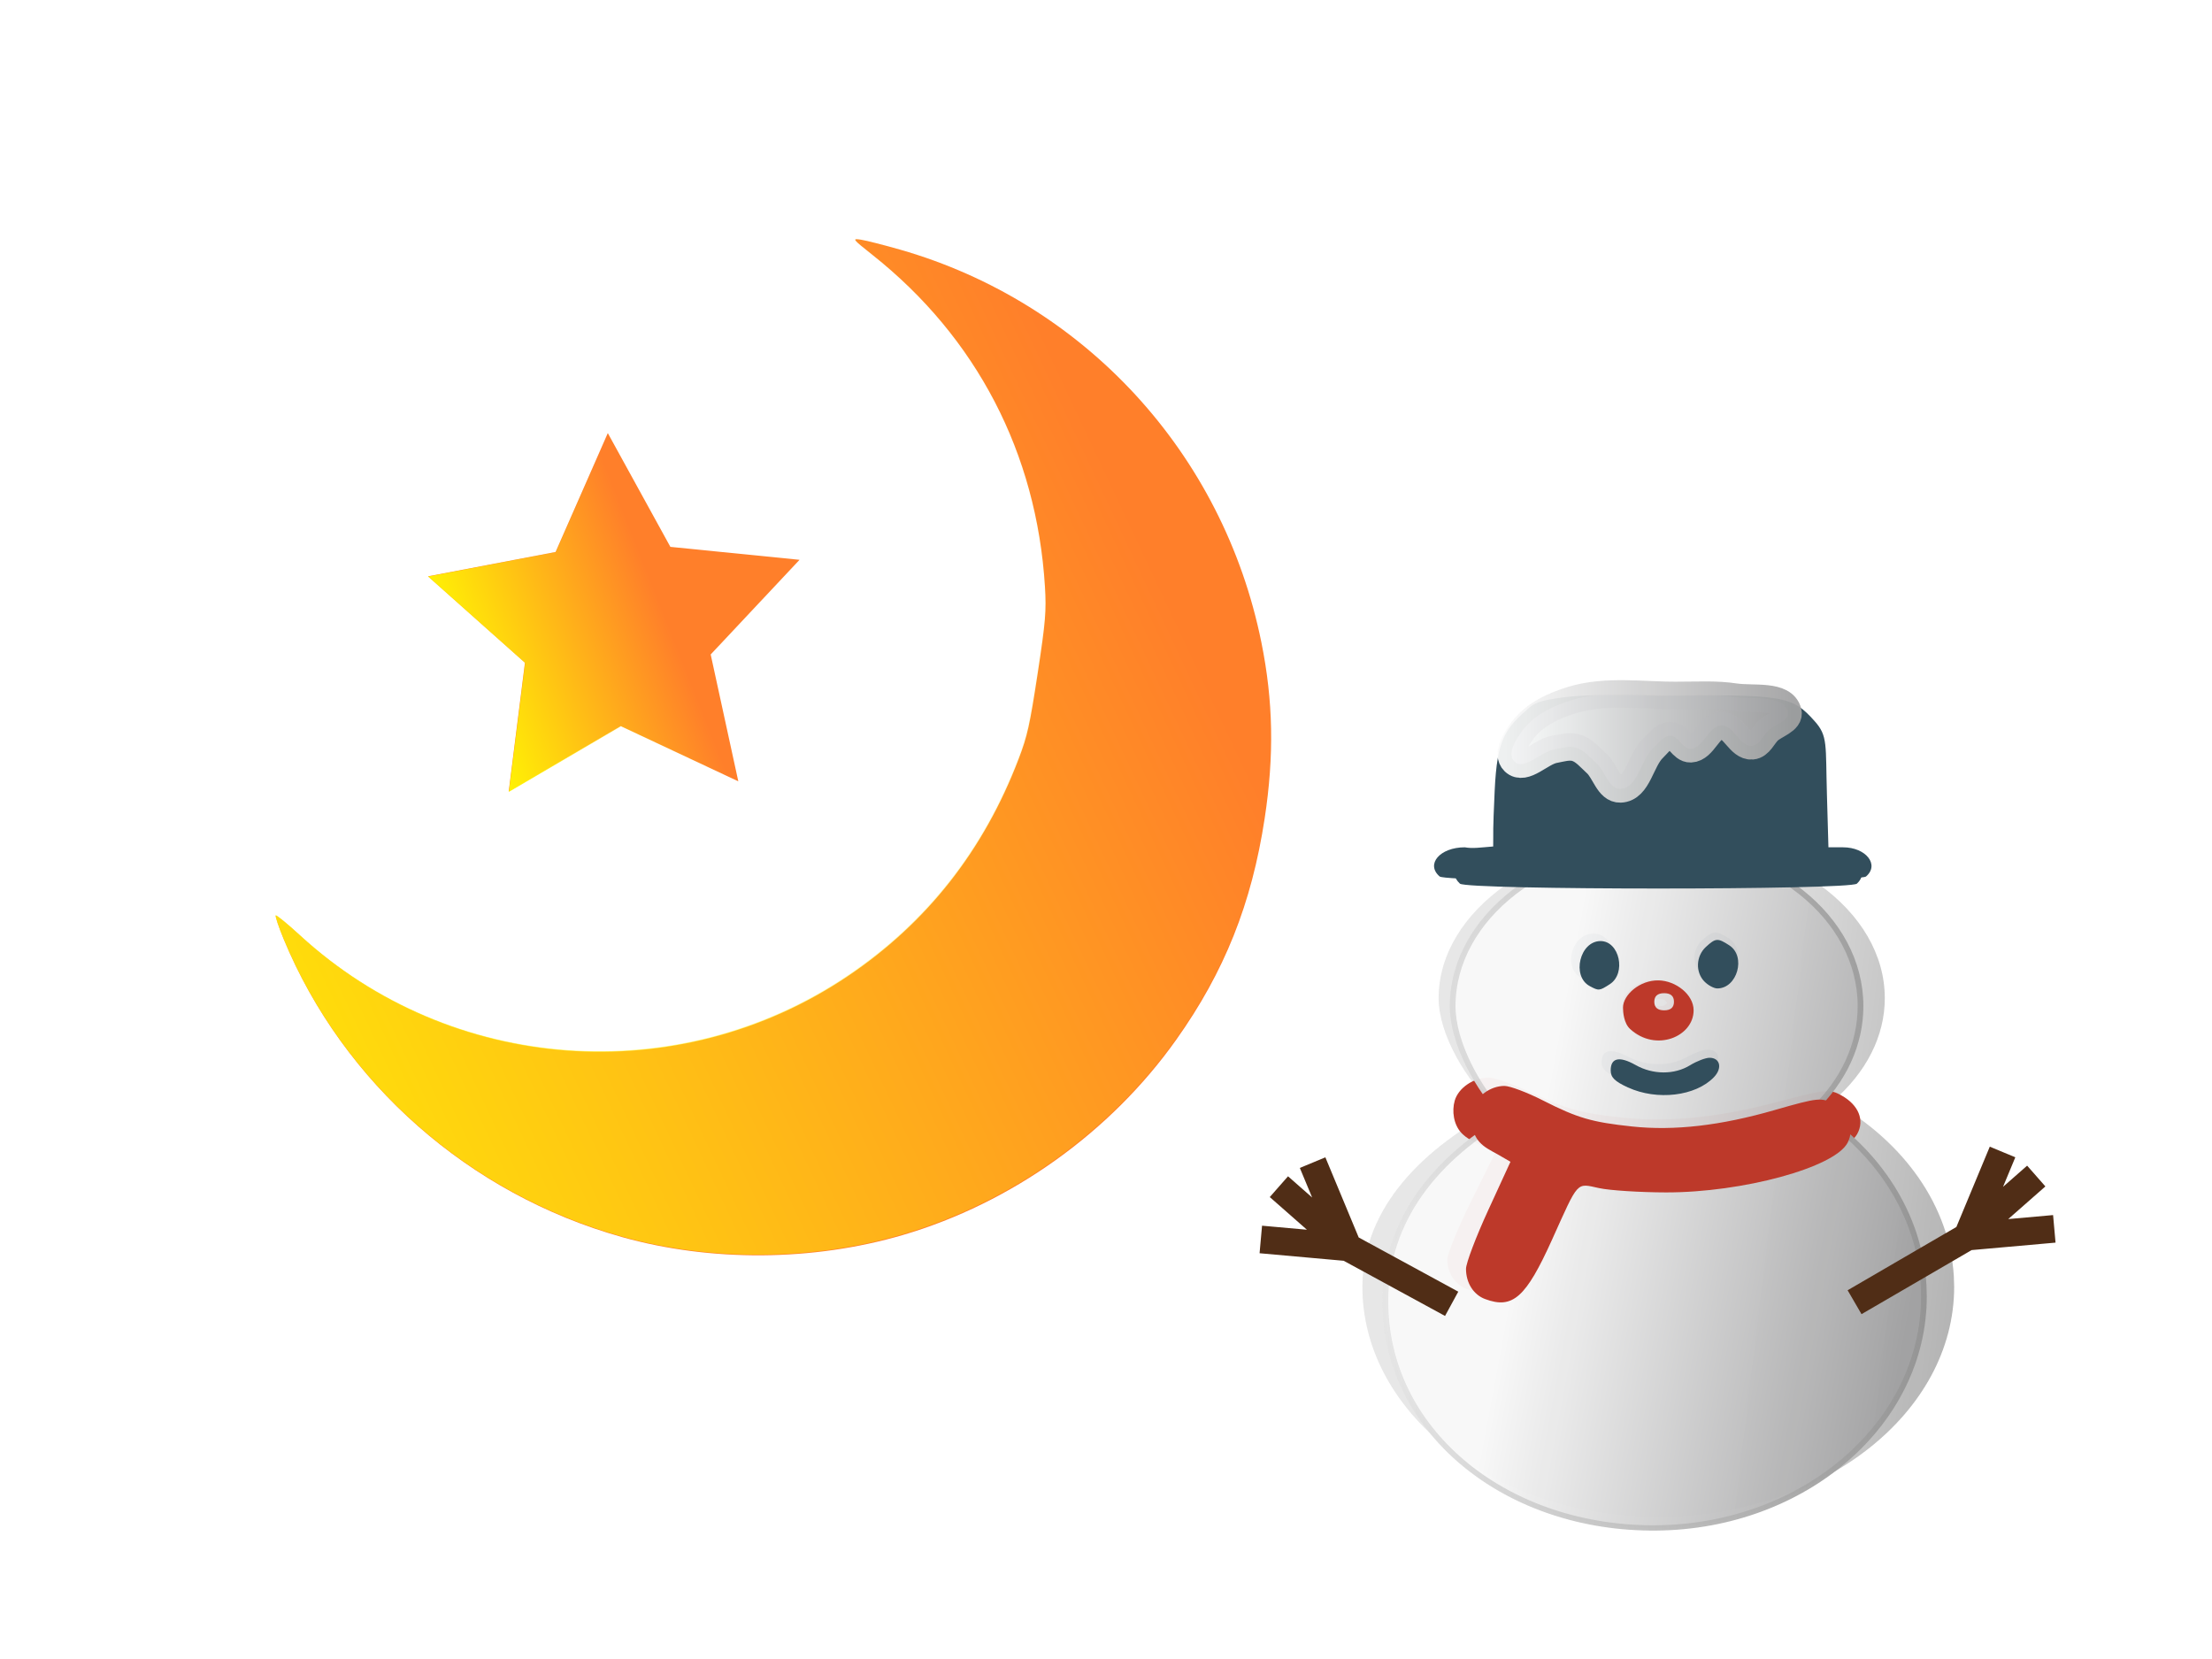 <svg width="80" height="60" enable-background="new" viewBox="0 0 80 60" xmlns="http://www.w3.org/2000/svg" xmlns:xlink="http://www.w3.org/1999/xlink"><defs><linearGradient id="a"><stop stop-color="#e6e6e6" offset="0"/><stop stop-color="#939393" offset="1"/></linearGradient><linearGradient id="i" x1="8.974" x2="37.147" y1="33.139" y2="33.139" gradientUnits="userSpaceOnUse" xlink:href="#a"/><linearGradient id="b"><stop stop-color="#ff0" offset="0"/><stop stop-color="#ff0" stop-opacity="0" offset="1"/></linearGradient><linearGradient id="l" x1="16.95" x2="36.026" y1="6.005" y2="6.005" gradientUnits="userSpaceOnUse" xlink:href="#c"/><linearGradient id="m" x1="-23.288" x2="-9.795" y1="22.406" y2="17.062" gradientTransform="translate(37.696 5.758)" gradientUnits="userSpaceOnUse" xlink:href="#b"/><linearGradient id="j" x1="51.162" x2="73.325" y1="32.759" y2="32.759" gradientTransform="matrix(.995 0 0 .941 -32.407 -24.589)" gradientUnits="userSpaceOnUse" xlink:href="#d"/><linearGradient id="d"><stop stop-color="#fff" offset="0"/><stop stop-color="#898789" offset="1"/></linearGradient><linearGradient id="n" x1="28.762" x2="80.868" y1="70.122" y2="35.195" gradientTransform="translate(1.472 .554)" gradientUnits="userSpaceOnUse" xlink:href="#b"/><linearGradient id="c"><stop stop-color="#f9f9f9" offset="0"/><stop stop-color="#a1a1a2" offset="1"/></linearGradient><linearGradient id="g" x1="17.903" x2="37.862" y1="26.492" y2="29.941" gradientUnits="userSpaceOnUse" xlink:href="#c"/><linearGradient id="e" x1="25.139" x2="44.405" y1="30.894" y2="32.872" gradientUnits="userSpaceOnUse" xlink:href="#a"/><filter id="f" x="-.014" y="-.01" width="1.028" height="1.021" color-interpolation-filters="sRGB"><feGaussianBlur stdDeviation=".161"/></filter><filter id="h" x="-.014" y="-.01" width="1.028" height="1.021" color-interpolation-filters="sRGB"><feGaussianBlur stdDeviation=".161"/></filter><filter id="k" x="-.016" y="-.05" width="1.032" height="1.099" color-interpolation-filters="sRGB"><feGaussianBlur stdDeviation=".142"/></filter></defs><g stroke-width="1.393"><path d="M23.314 14.548c-5.653 0-10.424 3.923-10.424 8.763 0 1.973 1.268 4.527 2.697 6.075-3.802 2.411-6.33 5.784-6.224 10.033.177 6.903 6.356 12.39 13.86 12.309 7.503-.082 13.54-5.702 13.54-12.607l-.016-.596c-.202-3.805-2.262-7.321-5.604-9.568 1.555-1.58 2.408-3.58 2.408-5.646 0-4.84-4.583-8.763-10.236-8.763z" fill="url(#e)" filter="url(#f)" opacity=".98" paint-order="markers stroke fill" transform="matrix(.781 0 0 .66 41.963 20.718)"/><g stroke-width="1.571"><path d="M58.92 36.98c-.2-.18-.227-.534-.227-.676 0-.4.535-.874 1.145-.862.547.01 1.125.445 1.125.948 0 .828-1.209 1.338-2.042.59zm1.411-.861c0-.18-.105-.271-.316-.271-.21 0-.316.09-.316.27 0 .181.105.271.316.271.21 0 .316-.09.316-.27z" fill="#bd392a"/><path d="M58.597 39.028c-.515-.218-.672-.361-.672-.613 0-.454.339-.522.968-.193.673.351 1.503.355 2.113.008.26-.148.6-.269.755-.27.418 0 .51.376.173.7-.71.683-2.207.848-3.337.368zm-1.383-3.645c-.714-.356-.386-1.619.42-1.619.737 0 1.008 1.161.362 1.549-.407.244-.43.246-.782.07zm4.318-.163c-.355-.336-.33-.913.055-1.242.38-.325.46-.33.913-.06.658.395.31 1.55-.467 1.55-.132 0-.357-.112-.5-.248zm-9.464-3.52c-.517-.444.01-1.056.908-1.056.287.052.561.007 1.027-.03.01-.663-.02-.407.054-2.017.088-1.912.392-2.254 1.271-3.022.238-.207.619-.26.953-.317 1.216-.211 3.72-.093 3.72-.093 4.526-.06 4.81.004 5.625.913.489.545.394.841.448 2.682l.054 1.884h.527c.83 0 1.329.631.833 1.055-.273.234-15.147.234-15.42 0z" fill="#324e5c"/></g><path d="M53.84 38.973c-.547 0-1.091.368-1.227.83-.11.374-.045.877.252 1.183.19.196.426.3.72.452l.487.261-.863 1.74c-.475.956-.864 1.905-.864 2.11 0 .505.291.93.743 1.087 1.07.37 1.584-.053 2.6-2.136 1.05-2.155.928-2.031 1.834-1.852.417.082 1.582.151 2.587.153 2.975.006 6.564-.895 7.059-1.788.275-.497.053-1.046-.563-1.392-.43-.241-.58-.233-2.268.218-2.093.56-3.9.753-5.54.592-1.564-.154-2.117-.303-3.461-.936-.61-.287-1.284-.523-1.496-.523z" fill="#bd392a"/></g><g stroke-width="1.606"><path d="M59 37.27c-.188-.182-.213-.537-.213-.68 0-.402.5-.88 1.067-.867.51.01 1.047.448 1.047.953 0 .833-1.125 1.347-1.902.594zm1.313-.867c0-.181-.098-.272-.294-.272-.197 0-.295.09-.295.272 0 .182.098.273.295.273.196 0 .294-.091.294-.273z" enable-background="new" fill="#bd392a"/><path transform="matrix(.714 0 0 .664 43.333 20.912)" d="M23.314 14.548c-5.653 0-10.424 3.923-10.424 8.763 0 1.973 1.268 4.527 2.697 6.075-3.802 2.411-6.248 5.918-6.1 10.344.178 6.903 6.232 12.079 13.735 11.998 7.504-.082 13.54-5.702 13.54-12.607l-.015-.596c-.201-3.805-2.261-7.321-5.604-9.568 1.555-1.58 2.408-3.58 2.408-5.646 0-4.84-4.583-8.763-10.236-8.763z" enable-background="new" fill="url(#g)" filter="url(#h)" opacity=".98" stroke="url(#i)" stroke-linecap="round" stroke-linejoin="round" stroke-width=".29" paint-order="markers stroke fill"/><path d="M54.412 39.274c-.51 0-1.017.37-1.143.835-.102.376-.042.883.235 1.19.177.198.397.303.67.455l.454.263-.804 1.75c-.442.961-.804 1.916-.804 2.122 0 .508.27.936.691 1.093.997.372 1.475-.052 2.421-2.148.978-2.168.864-2.043 1.708-1.863.389.083 1.473.152 2.409.154 2.77.006 6.113-.9 6.573-1.799.256-.5.05-1.052-.524-1.4-.4-.242-.54-.234-2.112.22-1.95.563-3.632.757-5.158.595-1.457-.155-1.972-.305-3.224-.941-.568-.29-1.195-.526-1.392-.526z" enable-background="new" fill="#bd392a"/><path d="M46.253 42.918l2.492 2.19-1.273-3.06m5.029 5.106l-3.756-2.045-3.146-.282m28.045-2.294l-2.492 2.19 1.273-3.06m-5.352 5.433l4.079-2.373 3.145-.28" enable-background="new" fill="none" stroke="#502d16" stroke-width="1"/><path d="M58.878 39.33c-.479-.22-.625-.364-.625-.617 0-.457.315-.525.901-.195.627.354 1.4.357 1.968.009.242-.149.559-.27.703-.271.388-.002.475.377.16.703-.66.687-2.054.853-3.107.37zm-1.384-3.667c-.664-.359-.359-1.628.392-1.628.686 0 .938 1.168.337 1.558-.379.245-.401.247-.729.07zm4.149-.164c-.33-.338-.307-.918.05-1.249.355-.328.43-.333.85-.06.614.397.29 1.558-.434 1.558-.122 0-.332-.112-.466-.25zm-8.844-3.541c-.482-.446.009-1.062.845-1.062.267.052.523.007.956-.03.01-.667-.019-.41.05-2.029.083-1.923.366-2.267 1.185-3.04.22-.208.576-.26.886-.319 1.133-.212 3.465-.093 3.465-.093 4.214-.06 4.42-.035 5.178.88.456.548.244.728.294 2.58l.05 1.894.674.157c.752.175 1.237.635.776 1.062-.254.235-14.105.235-14.359 0z" enable-background="new" fill="#324e5c"/><path transform="matrix(.541 0 0 .537 45.333 23.588)" d="M28.445 2.917c-2.376.016-4.848-.393-7.122.298-1.241.377-2.546.988-3.321 2.03-.436.585-1.085 1.61-.559 2.116.665.64 1.739-.64 2.645-.812.485-.093 1.003-.257 1.477-.117.552.163.945.663 1.37 1.05.58.528.815 1.75 1.596 1.723 1.164-.044 1.339-1.923 2.176-2.732.343-.332.673-.838 1.15-.854.543-.018.827.905 1.37.883.86-.035 1.19-1.543 2.052-1.57.822-.027 1.233 1.44 2.053 1.37.493-.04.722-.678 1.08-1.02.437-.42 1.453-.68 1.304-1.266-.3-1.183-2.317-.807-3.523-.991-1.236-.19-2.498-.116-3.748-.108z" enable-background="new" fill="url(#j)" filter="url(#k)" opacity=".97" stroke="url(#l)" stroke-width="1.855"/></g><path d="M58.955 37.215c-.227-.207-.257-.61-.257-.773 0-.457.603-1 1.29-.985.614.012 1.264.508 1.264 1.083 0 .946-1.36 1.53-2.297.675zm1.586-.985c0-.206-.118-.31-.355-.31s-.356.104-.356.31.119.31.356.31.355-.104.355-.31z" enable-background="new" fill="#bd392a"/><g stroke-width="1.327" paint-order="markers stroke fill"><path d="M26.702 28.258l-4.25-1.998-4.054 2.367.587-4.659-3.505-3.125 4.613-.88 1.889-4.3 2.263 4.115 4.672.468-3.214 3.424z" fill="#ff7f2a"/><path d="M22.478 44.735c-5.509-1.55-10.058-5.558-12.212-10.758-.187-.453-.317-.84-.289-.861.028-.021.425.304.88.722 5.446 4.995 13.67 5.602 19.81 1.462 2.852-1.924 4.912-4.543 6.175-7.855.316-.83.4-1.208.687-3.086.286-1.879.318-2.265.263-3.151-.3-4.825-2.473-9.001-6.235-11.987-.732-.581-.748-.602-.42-.552.187.029.825.19 1.417.36 6.666 1.91 11.687 7.369 13.066 14.205.429 2.123.465 4.086.119 6.361-.47 3.086-1.453 5.55-3.197 8.006-2.377 3.35-5.96 5.91-9.886 7.064-3.255.955-6.943.981-10.178.071z" fill="#ff7f2a"/><path transform="translate(8.988 11.821) scale(.578)" d="M30.669 28.458l-7.357-3.46-7.02 4.1 1.016-8.067-6.068-5.41 7.986-1.526 3.27-7.443 3.919 7.124 8.089.81-5.564 5.928z" fill="url(#m)"/><path d="M54.49 60.194c-7.539-.934-14.31-5.284-18.175-11.678-.337-.557-.585-1.04-.552-1.072.033-.033.618.314 1.3.772 8.145 5.467 19.06 4.62 26.288-2.04 3.36-3.096 5.538-6.945 6.534-11.543.25-1.151.284-1.665.284-4.187 0-2.523-.034-3.036-.284-4.188-1.359-6.272-5.043-11.318-10.577-14.484-1.078-.616-1.102-.64-.662-.64.25 0 1.12.085 1.932.19 9.129 1.173 16.809 7.333 19.986 16.03.986 2.7 1.427 5.268 1.427 8.323 0 4.143-.799 7.573-2.595 11.145-2.45 4.871-6.642 8.948-11.562 11.245-4.081 1.905-8.917 2.676-13.343 2.128z" fill="url(#n)" transform="rotate(8.658 35.796 -77.617) scale(.753)"/></g></svg>
